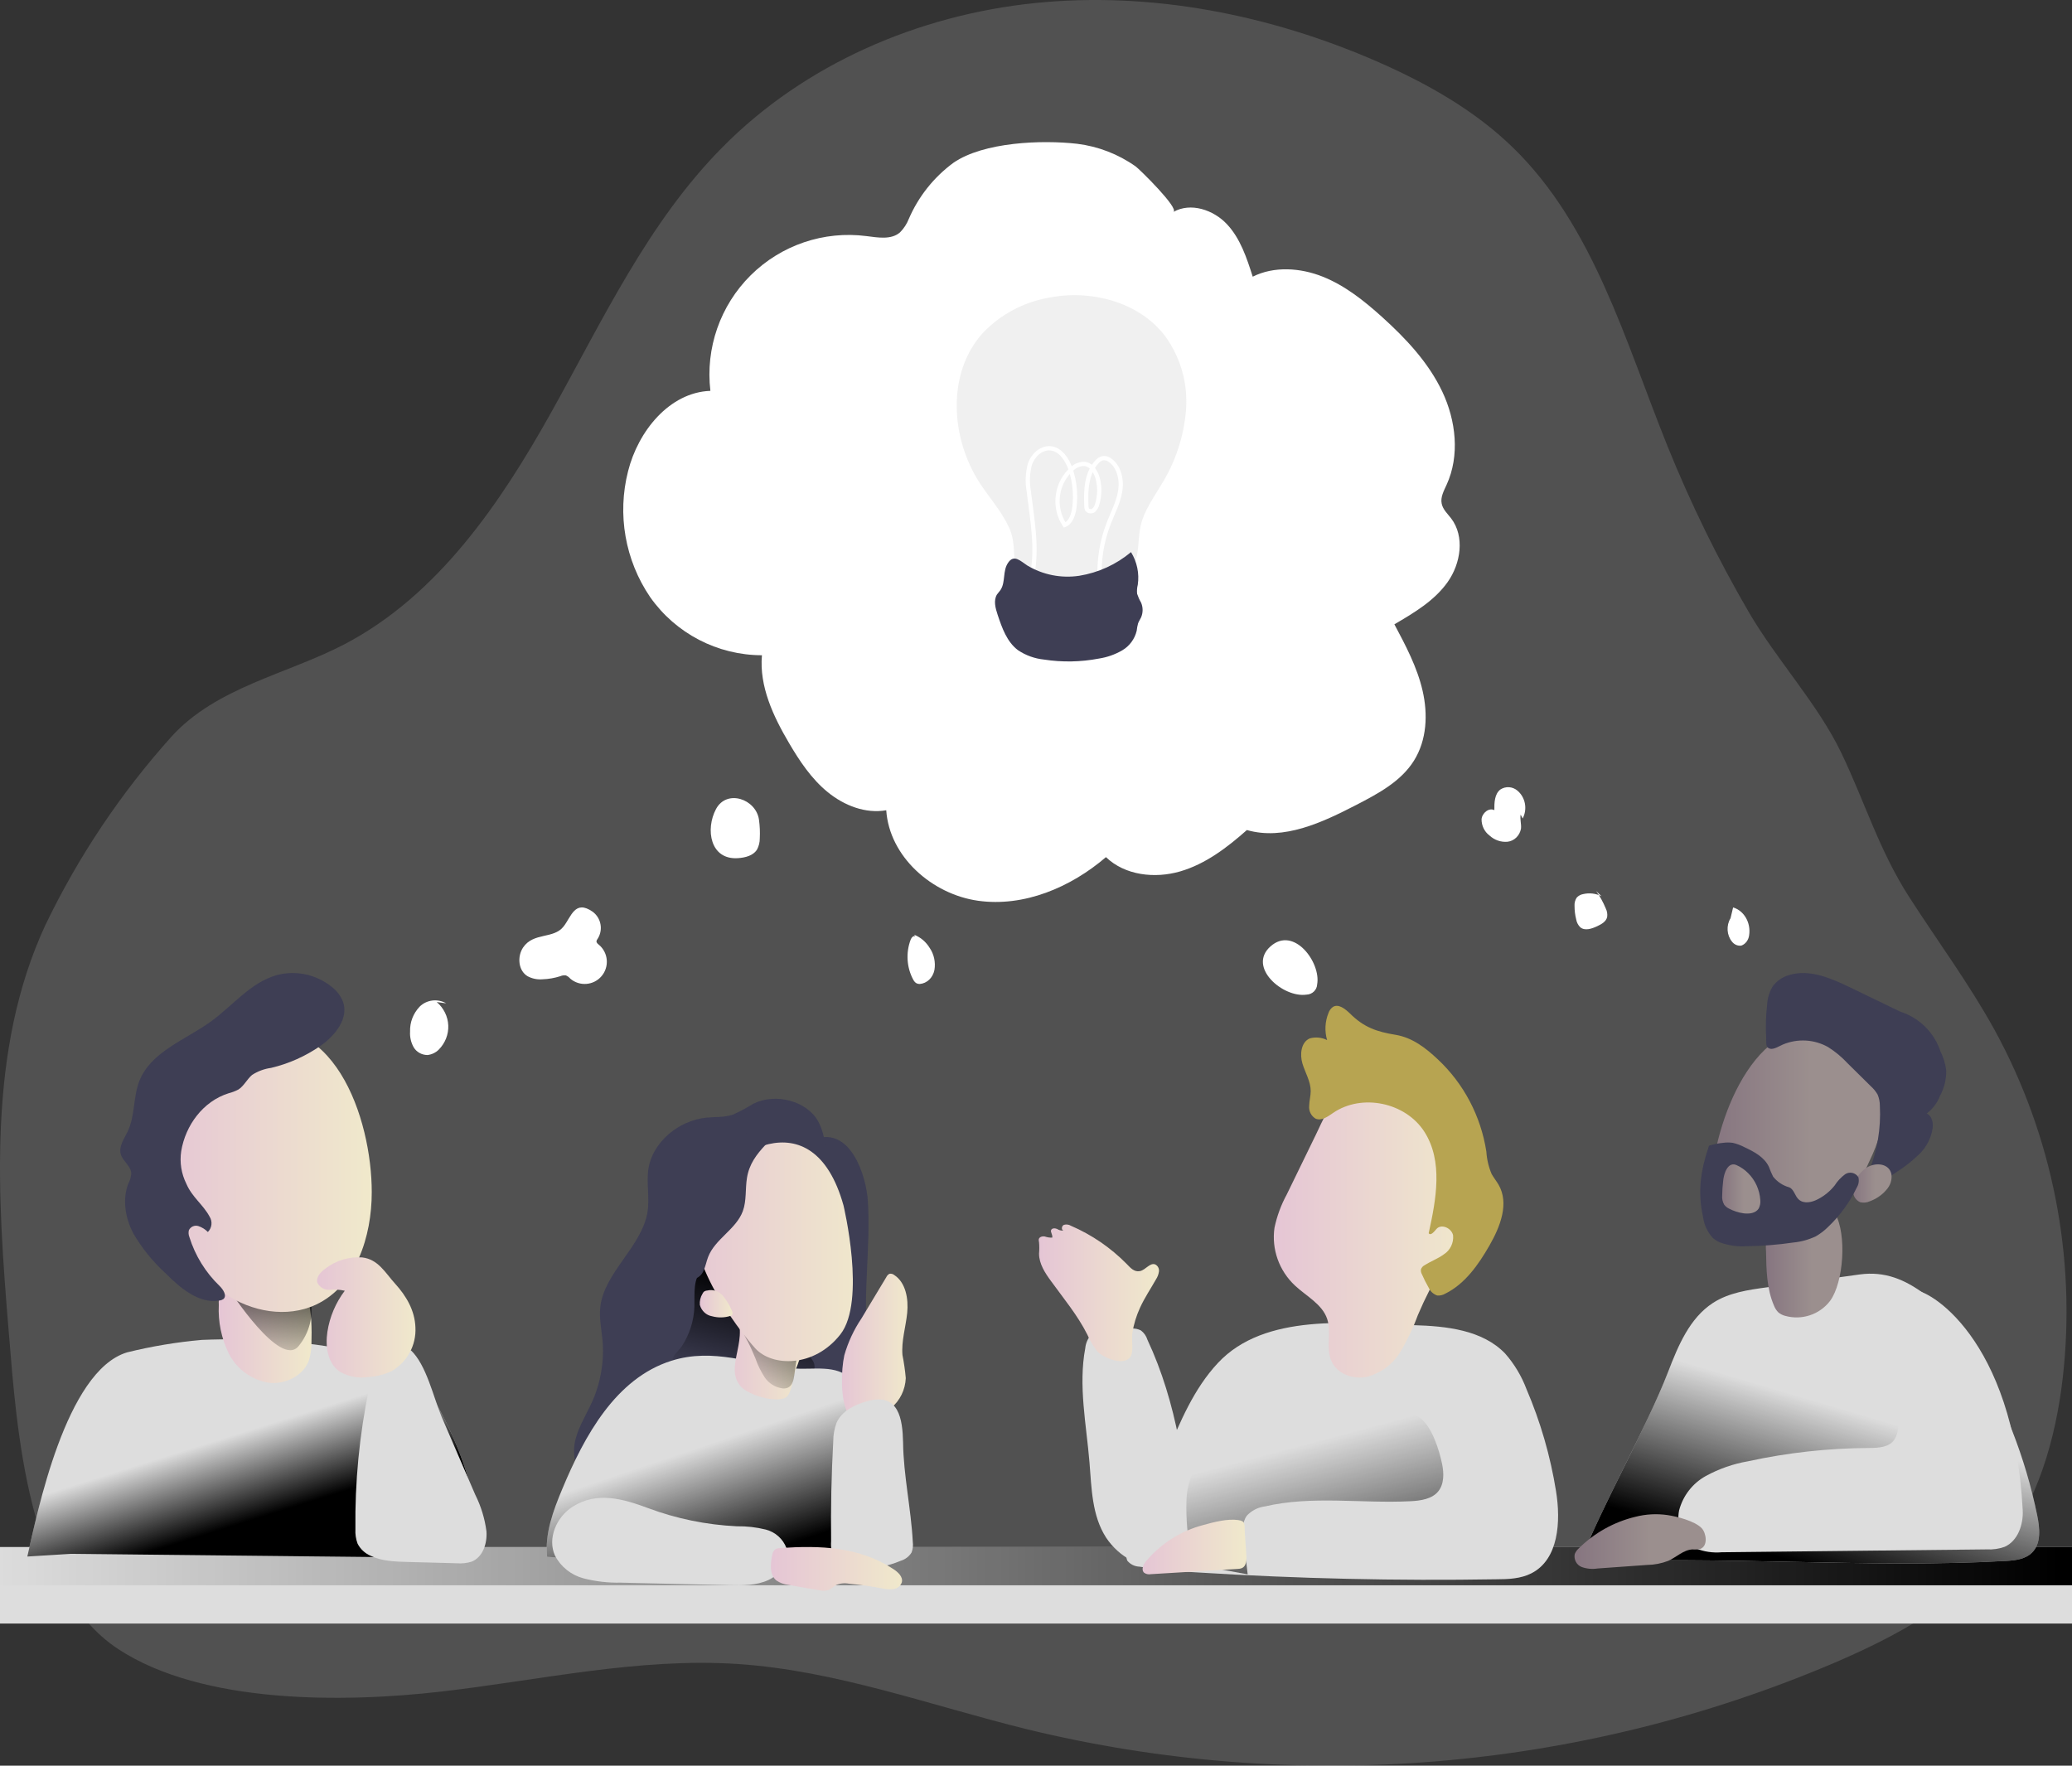 <?xml version="1.0" encoding="UTF-8"?>
<svg width="379px" height="323px" viewBox="0 0 379 323" version="1.1" xmlns="http://www.w3.org/2000/svg" xmlns:xlink="http://www.w3.org/1999/xlink">
    <rect x="0" y="0" width="379" height="323" fill="#333333" stroke="none"/>
    <title>Illustration 14</title>
    <defs>
        <linearGradient x1="38.84%" y1="103.339%" x2="71.806%" y2="12.088%" id="linearGradient-1">
            <stop stop-color="#000000" stop-opacity="0" offset="0%"></stop>
            <stop stop-color="#000000" offset="99%"></stop>
        </linearGradient>
        <linearGradient x1="0%" y1="50%" x2="100%" y2="50%" id="linearGradient-2">
            <stop stop-color="#000000" stop-opacity="0" offset="0%"></stop>
            <stop stop-color="#000000" offset="99%"></stop>
        </linearGradient>
        <linearGradient x1="43.411%" y1="46.892%" x2="73.437%" y2="103.92%" id="linearGradient-3">
            <stop stop-color="#000000" stop-opacity="0" offset="0%"></stop>
            <stop stop-color="#000000" offset="80%"></stop>
        </linearGradient>
        <linearGradient x1="41.548%" y1="46.419%" x2="65.141%" y2="82.839%" id="linearGradient-4">
            <stop stop-color="#000000" stop-opacity="0" offset="0%"></stop>
            <stop stop-color="#000000" offset="80%"></stop>
        </linearGradient>
        <linearGradient x1="0.026%" y1="49.895%" x2="100.017%" y2="49.895%" id="linearGradient-5">
            <stop stop-color="#E5C5D5" offset="0%"></stop>
            <stop stop-color="#EAD4D1" offset="42%"></stop>
            <stop stop-color="#F0E9CB" offset="100%"></stop>
        </linearGradient>
        <linearGradient x1="41.518%" y1="102.519%" x2="61.339%" y2="-60.244%" id="linearGradient-6">
            <stop stop-color="#000000" stop-opacity="0" offset="0%"></stop>
            <stop stop-color="#000000" offset="99%"></stop>
        </linearGradient>
        <linearGradient x1="59.475%" y1="47.492%" x2="37.932%" y2="94.37%" id="linearGradient-7">
            <stop stop-color="#000000" stop-opacity="0" offset="0%"></stop>
            <stop stop-color="#000000" offset="99%"></stop>
        </linearGradient>
        <linearGradient x1="0.249%" y1="50.03%" x2="99.985%" y2="50.03%" id="linearGradient-8">
            <stop stop-color="#867580" offset="0%"></stop>
            <stop stop-color="#9B8F8E" offset="57%"></stop>
        </linearGradient>
        <linearGradient x1="-0.022%" y1="50.038%" x2="99.998%" y2="50.038%" id="linearGradient-9">
            <stop stop-color="#E5C5D5" offset="0%"></stop>
            <stop stop-color="#EAD4D1" offset="42%"></stop>
            <stop stop-color="#F0E9CB" offset="100%"></stop>
        </linearGradient>
        <linearGradient x1="38.697%" y1="25.204%" x2="81.175%" y2="128.359%" id="linearGradient-10">
            <stop stop-color="#000000" stop-opacity="0" offset="0%"></stop>
            <stop stop-color="#000000" offset="99%"></stop>
        </linearGradient>
        <linearGradient x1="-0.114%" y1="49.829%" x2="99.887%" y2="49.829%" id="linearGradient-11">
            <stop stop-color="#867580" offset="0%"></stop>
            <stop stop-color="#9B8F8E" offset="57%"></stop>
        </linearGradient>
        <linearGradient x1="-0.001%" y1="49.989%" x2="100%" y2="49.989%" id="linearGradient-12">
            <stop stop-color="#E5C5D5" offset="0%"></stop>
            <stop stop-color="#EAD4D1" offset="42%"></stop>
            <stop stop-color="#F0E9CB" offset="100%"></stop>
        </linearGradient>
        <linearGradient x1="0.013%" y1="49.891%" x2="99.985%" y2="49.891%" id="linearGradient-13">
            <stop stop-color="#E5C5D5" offset="0%"></stop>
            <stop stop-color="#EAD4D1" offset="42%"></stop>
            <stop stop-color="#F0E9CB" offset="100%"></stop>
        </linearGradient>
        <linearGradient x1="-0.065%" y1="49.932%" x2="100.012%" y2="49.932%" id="linearGradient-14">
            <stop stop-color="#E5C5D5" offset="0%"></stop>
            <stop stop-color="#EAD4D1" offset="42%"></stop>
            <stop stop-color="#F0E9CB" offset="100%"></stop>
        </linearGradient>
        <linearGradient x1="-0.009%" y1="49.996%" x2="100.106%" y2="49.996%" id="linearGradient-15">
            <stop stop-color="#867580" offset="0%"></stop>
            <stop stop-color="#9B8F8E" offset="57%"></stop>
        </linearGradient>
        <linearGradient x1="-0.646%" y1="50.07%" x2="100.194%" y2="50.07%" id="linearGradient-16">
            <stop stop-color="#867580" offset="0%"></stop>
            <stop stop-color="#9B8F8E" offset="57%"></stop>
        </linearGradient>
        <linearGradient x1="-0.14%" y1="49.758%" x2="99.773%" y2="49.758%" id="linearGradient-17">
            <stop stop-color="#867580" offset="0%"></stop>
            <stop stop-color="#9B8F8E" offset="57%"></stop>
        </linearGradient>
        <linearGradient x1="-0.134%" y1="49.978%" x2="100.064%" y2="49.978%" id="linearGradient-18">
            <stop stop-color="#E5C5D5" offset="0%"></stop>
            <stop stop-color="#EAD4D1" offset="42%"></stop>
            <stop stop-color="#F0E9CB" offset="100%"></stop>
        </linearGradient>
        <linearGradient x1="0.011%" y1="49.993%" x2="100.019%" y2="49.993%" id="linearGradient-19">
            <stop stop-color="#E5C5D5" offset="0%"></stop>
            <stop stop-color="#EAD4D1" offset="42%"></stop>
            <stop stop-color="#F0E9CB" offset="100%"></stop>
        </linearGradient>
        <linearGradient x1="0.026%" y1="50.085%" x2="100.178%" y2="50.085%" id="linearGradient-20">
            <stop stop-color="#E5C5D5" offset="0%"></stop>
            <stop stop-color="#EAD4D1" offset="42%"></stop>
            <stop stop-color="#F0E9CB" offset="100%"></stop>
        </linearGradient>
        <linearGradient x1="14.331%" y1="107.782%" x2="118.505%" y2="-77.91%" id="linearGradient-21">
            <stop stop-color="#000000" stop-opacity="0" offset="0%"></stop>
            <stop stop-color="#000000" offset="99%"></stop>
        </linearGradient>
        <linearGradient x1="0.019%" y1="49.971%" x2="100.008%" y2="49.971%" id="linearGradient-22">
            <stop stop-color="#E5C5D5" offset="0%"></stop>
            <stop stop-color="#EAD4D1" offset="42%"></stop>
            <stop stop-color="#F0E9CB" offset="100%"></stop>
        </linearGradient>
        <linearGradient x1="-0.124%" y1="50.488%" x2="100.006%" y2="50.488%" id="linearGradient-23">
            <stop stop-color="#E5C5D5" offset="0%"></stop>
            <stop stop-color="#EAD4D1" offset="42%"></stop>
            <stop stop-color="#F0E9CB" offset="100%"></stop>
        </linearGradient>
        <linearGradient x1="-0.052%" y1="49.904%" x2="99.929%" y2="49.904%" id="linearGradient-24">
            <stop stop-color="#E5C5D5" offset="0%"></stop>
            <stop stop-color="#EAD4D1" offset="42%"></stop>
            <stop stop-color="#F0E9CB" offset="100%"></stop>
        </linearGradient>
    </defs>
    <g id="DESIGN-SYSTEM" stroke="none" stroke-width="1" fill="none" fill-rule="evenodd">
        <g id="Illustrations" transform="translate(-629, -2053)">
            <g id="Illustration-14" transform="translate(629, 2053)">
                <path d="M1.614,243.82 C-0.475,218.614 -2.349,192.076 8.336,169.149 C14.339,156.675 22.074,145.115 31.312,134.811 C39.56,125.679 52.521,123.347 63.046,117.834 C80.095,108.898 91.512,92.127 100.894,75.311 C110.275,58.495 118.568,40.634 132.136,26.945 C147.186,11.701 168.02,2.739 189.31,0.559 C210.599,-1.621 232.326,2.704 251.956,11.281 C260.953,15.222 269.675,20.127 276.726,26.981 C291.526,41.375 297.257,62.373 304.979,81.53 C309.214,92.039 314.202,102.227 319.903,112.017 C324.965,120.702 332.49,128.752 336.792,137.706 C341.095,146.659 343.71,155.531 349.218,164.091 C354.413,172.178 360.162,179.924 364.812,188.359 C375.453,207.796 379.819,230.055 377.309,252.076 C375.997,263.308 372.73,274.62 365.776,283.528 C358.18,293.259 346.888,299.308 335.552,304.177 C288.889,324.068 237.053,328.328 187.775,316.32 C170.216,311.987 152.962,305.598 134.948,304.401 C116.756,303.203 98.698,307.385 80.586,309.458 C63.037,311.468 37.079,311.817 21.618,301.667 C4.988,290.739 3.069,261.422 1.614,243.82 Z" id="Path" fill="#DDDDDD" fill-rule="nonzero" opacity="0.18"></path>
                <path d="M158.749,219.742 C159.263,228.042 157.863,236.397 158.625,244.679 C158.891,247.371 159.378,250.189 158.492,252.755 C157.673,254.956 156.057,256.759 153.974,257.798 C149.127,260.311 142.828,258.695 139.045,254.702 C135.262,250.709 133.729,244.957 134.039,239.447 C134.349,233.938 136.245,228.679 138.513,223.654 C140.551,219.168 143.988,210.311 149.03,208.399 C155.542,205.995 158.465,215.04 158.749,219.742 Z" id="Path" fill="#3E3E54" fill-rule="nonzero"></path>
                <path d="M149.642,205.107 C147.589,201.415 141.915,199.873 137.818,201.897 C136.603,202.656 135.336,203.329 134.027,203.912 C132.485,204.429 130.809,204.295 129.195,204.456 C124.005,204.991 119.406,209.012 118.626,213.685 C118.187,216.359 118.868,219.034 118.438,221.709 C117.425,228.022 110.496,232.784 109.797,239.123 C109.573,241.183 110.039,243.234 110.218,245.284 C110.533,249.136 109.86,253.005 108.264,256.528 C107.126,259.051 105.521,261.459 105.1,264.143 C104.266,269.493 108.775,274.629 114.422,276.269 C120.07,277.91 126.416,276.617 131.768,274.094 C137.666,271.312 142.919,266.755 144.694,260.986 C147.473,251.99 141.368,242.422 144.111,233.417 C144.871,231.324 145.77,229.284 146.8,227.309 C149.49,221.46 152.959,211.09 149.642,205.107 Z" id="Path" fill="#3E3E54" fill-rule="nonzero"></path>
                <path d="M127.02,239.027 C127.082,236.641 126.703,233.783 128.535,232.271 C128.69,232.125 128.887,232.03 129.099,232 C129.306,232.01 129.506,232.073 129.68,232.184 C131.683,233.272 133.473,234.708 134.966,236.422 C136.798,238.529 138.225,241.081 140.586,242.54 C141.537,243.143 142.603,243.545 143.59,244.07 C145.629,245.163 147.343,246.77 148.558,248.728 C148.917,249.199 149.067,249.796 148.972,250.38 C148.752,251.123 147.889,251.446 147.122,251.595 C144.917,251.965 142.677,252.082 140.445,251.944 C137.403,251.863 134.364,251.74 131.328,251.577 C129.37,251.539 127.423,251.284 125.523,250.817 C124.712,250.589 123.223,250.03 123.021,249.069 C122.818,248.107 124.148,247.129 124.686,246.316 C126.12,244.143 126.928,241.622 127.02,239.027 Z" id="Path" fill="url(#linearGradient-1)" fill-rule="nonzero"></path>
                <rect id="Rectangle" fill="#DDDDDD" fill-rule="nonzero" x="0" y="283" width="379" height="14"></rect>
                <rect id="Rectangle" fill="url(#linearGradient-2)" fill-rule="nonzero" x="0" y="283" width="379" height="7"></rect>
                <path d="M159.134,261.664 L162,285.325 C141.368,286.377 120.692,286.199 100.082,284.794 C99.62,280.543 101.191,276.354 102.832,272.421 C106.914,262.627 112.646,252.145 122.789,248.937 C130.544,246.48 137.35,249.547 144.972,250.307 C148.752,250.687 152.896,249.423 155.886,252.419 C158.176,254.717 158.752,258.553 159.134,261.664 Z" id="Path" fill="#DDDDDD" fill-rule="nonzero"></path>
                <path d="M159.134,261.664 L162,285.325 C141.368,286.377 120.692,286.199 100.082,284.794 C99.62,280.543 101.191,276.354 102.832,272.421 C106.914,262.627 112.646,252.145 122.789,248.937 C130.544,246.48 137.35,249.547 144.972,250.307 C148.752,250.687 152.896,249.423 155.886,252.419 C158.176,254.717 158.752,258.553 159.134,261.664 Z" id="Path" fill="url(#linearGradient-3)" fill-rule="nonzero"></path>
                <path d="M68.324,247.945 C70.762,248.521 73.262,249.221 75.225,250.762 C76.737,252.057 78,253.612 78.953,255.351 C83.745,263.277 86.798,272.111 87.915,281.278 C88.072,282.021 88.01,282.793 87.736,283.502 C87.064,284.848 85.217,285.017 83.694,284.999 L12.985,284.246 L5,284.742 C6.792,276.876 12.008,250.78 23.237,247.396 C27.737,246.281 32.319,245.517 36.94,245.111 C41.75,244.914 46.566,244.979 51.369,245.306 C57.082,245.741 62.752,246.623 68.324,247.945 L68.324,247.945 Z" id="Path" fill="#DDDDDD" fill-rule="nonzero"></path>
                <path d="M68.324,247.945 C70.762,248.521 73.262,249.221 75.225,250.762 C76.737,252.057 78,253.612 78.953,255.351 C83.745,263.277 86.798,272.111 87.915,281.278 C88.072,282.021 88.01,282.793 87.736,283.502 C87.064,284.848 85.217,285.017 83.694,284.999 L12.985,284.246 L5,284.742 C6.792,276.876 12.008,250.78 23.237,247.396 C27.737,246.281 32.319,245.517 36.94,245.111 C41.75,244.914 46.566,244.979 51.369,245.306 C57.082,245.741 62.752,246.623 68.324,247.945 L68.324,247.945 Z" id="Path" fill="url(#linearGradient-4)" fill-rule="nonzero"></path>
                <path d="M56.976,245.376 C56.998,246.533 56.846,247.686 56.523,248.799 C55.528,251.692 52.088,253.372 49.001,252.93 C45.88,252.349 43.223,250.362 41.833,247.57 C40.492,244.812 39.87,241.774 40.022,238.724 C39.929,237.34 40.287,235.962 41.045,234.788 C42.083,233.663 43.56,233.02 45.109,233.019 C47.862,232.855 50.572,233.743 52.667,235.496 C53.69,236.38 55.681,237.106 56.288,238.061 C57.03,239.379 57.039,243.766 56.976,245.376 Z" id="Path" fill="url(#linearGradient-5)" fill-rule="nonzero"></path>
                <path d="M42,236 C42,236 51.236,250.35 54.596,246.27 C56.589,243.857 57.4,240.699 56.813,237.641 L42,236 Z" id="Path" fill="url(#linearGradient-6)" fill-rule="nonzero"></path>
                <path d="M75.147,247 L69.559,250.776 C69.126,251.035 68.733,251.354 68.393,251.724 C67.911,252.414 67.604,253.207 67.496,254.038 C65.738,262.493 64.904,271.11 65.011,279.742 C64.959,280.646 65.096,281.551 65.414,282.401 C65.926,283.388 66.77,284.169 67.801,284.608 C69.855,285.592 72.214,285.671 74.493,285.733 L83.544,285.973 C84.451,286.053 85.365,285.956 86.235,285.689 C88.325,284.891 89.142,282.33 88.98,280.123 C88.677,277.799 87.986,275.54 86.935,273.44 L80.781,259.187 C79.292,255.651 78,249.668 75.147,247 Z" id="Path" fill="#DDDDDD" fill-rule="nonzero"></path>
                <path d="M134.771,279.206 C136.558,279.176 138.341,279.378 140.074,279.807 C141.824,280.259 143.238,281.527 143.857,283.2 C144.52,285.533 142.787,287.995 140.569,289.031 C138.351,290.066 135.796,290.031 133.339,289.979 L113.541,289.518 C111.238,289.57 108.938,289.304 106.709,288.726 C104.459,288.123 102.572,286.612 101.513,284.567 C100.081,281.417 101.804,277.483 104.756,275.612 C109.237,272.784 114.01,274.203 118.517,275.873 C123.723,277.819 129.209,278.944 134.771,279.206 Z" id="Path" fill="#DDDDDD" fill-rule="nonzero"></path>
                <path d="M289,285.815 C292.947,275.563 301.17,261.215 305.118,250.963 C306.963,246.177 309.056,241.104 313.359,238.326 C316.259,236.462 319.781,235.96 323.196,235.494 L340.183,233.137 C344.743,232.519 348.406,234.034 352.114,236.785 C355.822,239.536 358.59,243.399 360.985,247.378 C366.541,256.577 370.485,266.676 372.641,277.23 C373.111,279.56 373.386,282.329 371.71,284.005 C370.494,285.233 368.614,285.457 366.893,285.546 C342.312,286.954 313.66,284.516 289,285.815 Z" id="Path" fill="#DDDDDD" fill-rule="nonzero"></path>
                <path d="M289,285.815 C292.947,275.563 301.17,261.215 305.118,250.963 C306.963,246.177 309.056,241.104 313.359,238.326 C316.259,236.462 319.781,235.96 323.196,235.494 L340.183,233.137 C344.743,232.519 348.406,234.034 352.114,236.785 C355.822,239.536 358.59,243.399 360.985,247.378 C366.541,256.577 370.485,266.676 372.641,277.23 C373.111,279.56 373.386,282.329 371.71,284.005 C370.494,285.233 368.614,285.457 366.893,285.546 C342.312,286.954 313.66,284.516 289,285.815 Z" id="Path" fill="url(#linearGradient-7)" fill-rule="nonzero"></path>
                <path d="M334.747,237.98 C332.835,240.483 329.573,241.567 326.528,240.711 C326.069,240.592 325.641,240.374 325.277,240.072 C324.939,239.726 324.675,239.316 324.5,238.867 C323.151,235.764 323.089,232.288 323.035,228.911 C322.915,227.539 323.104,226.158 323.589,224.868 C325.259,221.251 333.148,217.616 335.685,222.031 C337.82,225.754 337.248,234.584 334.747,237.98 Z" id="Path" fill="url(#linearGradient-8)" fill-rule="nonzero"></path>
                <path d="M81.613,183.54 C80.057,182.641 78.055,182.883 76.783,184.124 C75.583,185.377 74.946,187.028 75.01,188.724 C74.948,189.712 75.173,190.697 75.661,191.572 C76.173,192.45 77.143,192.996 78.198,193 C78.984,192.908 79.711,192.559 80.255,192.012 C81.437,190.819 82.064,189.224 81.995,187.585 C81.926,185.947 81.166,184.404 79.887,183.306" id="Path" fill="#FFFFFF" fill-rule="nonzero"></path>
                <path d="M95.683,173.326 C94.586,174.969 94.777,177.547 96.499,178.582 C97.332,179.028 98.277,179.223 99.218,179.145 C100.327,179.107 101.425,178.918 102.482,178.582 C102.805,178.436 103.164,178.386 103.515,178.437 C103.823,178.569 104.096,178.771 104.313,179.027 C106.015,180.483 108.574,180.282 110.028,178.577 C111.482,176.873 111.282,174.31 109.579,172.854 C109.353,172.673 109.072,172.455 109.108,172.164 C109.135,172.012 109.204,171.87 109.308,171.756 C110.368,170.119 109.971,167.938 108.401,166.781 C105.138,164.512 104.485,167.734 103.071,169.504 C101.24,171.819 97.587,170.512 95.683,173.326 Z" id="Path" fill="#FFFFFF" fill-rule="nonzero"></path>
                <path d="M134.993,156.983 C136.32,156.893 137.783,156.531 138.478,155.4 C138.81,154.773 138.981,154.073 138.975,153.364 C139.035,152.227 138.987,151.088 138.83,149.961 C138.298,146.16 132.934,144.314 130.966,148.007 C128.998,151.699 129.892,157.345 134.993,156.983 Z" id="Path" fill="#FFFFFF" fill-rule="nonzero"></path>
                <path d="M167.426,171.329 C167.119,171.066 166.719,171.508 166.574,171.894 C165.675,174.258 165.839,176.952 167.017,179.161 C167.142,179.42 167.32,179.642 167.536,179.811 C167.755,179.944 168.002,180.009 168.251,179.999 C169.56,179.894 170.649,178.847 170.925,177.429 C171.156,176.026 170.848,174.579 170.073,173.438 C169.387,172.301 168.382,171.444 167.213,171" id="Path" fill="#FFFFFF" fill-rule="nonzero"></path>
                <path d="M238.964,181.952 C240.031,181.924 240.891,181.096 240.93,180.061 C241.65,176.101 236.684,169.309 232.392,173.126 C228.1,176.943 234.718,182.579 238.964,181.952 Z" id="Path" fill="#FFFFFF" fill-rule="nonzero"></path>
                <path d="M278.516,149.731 C279.428,148.012 279.02,145.847 277.554,144.627 C276.655,143.867 275.398,143.791 274.422,144.438 C273.384,145.256 273.315,146.838 273.341,148.204 C272.354,147.7 271.111,148.707 271,149.857 C270.988,151.038 271.526,152.15 272.439,152.832 C273.35,153.679 274.549,154.094 275.758,153.982 C276.98,153.838 277.972,152.874 278.21,151.601 C278.312,150.747 277.989,149.866 278.15,149.021" id="Path" fill="#FFFFFF" fill-rule="nonzero"></path>
                <path d="M292.948,163.955 C291.9,163.43 290.709,163.292 289.573,163.562 C289.128,163.639 288.719,163.862 288.408,164.198 C288.105,164.654 287.964,165.202 288.008,165.752 C288.007,166.574 288.108,167.392 288.308,168.187 C288.4,168.732 288.658,169.234 289.045,169.619 C289.891,170.34 291.156,169.9 292.157,169.432 C292.93,169.067 293.804,168.589 293.977,167.728 C294.049,167.187 293.953,166.637 293.704,166.155 C293.245,165.035 292.659,163.976 291.957,163" id="Path" fill="#FFFFFF" fill-rule="nonzero"></path>
                <path d="M316.542,167.975 C315.73,169.297 315.84,171.072 316.807,172.257 C317.231,172.802 317.871,173.074 318.512,172.982 C319.279,172.71 319.837,171.967 319.945,171.075 C320.286,168.789 319.015,166.589 317.011,166" id="Path" fill="#FFFFFF" fill-rule="nonzero"></path>
                <path d="M174.418,29.763 C170.832,32.395 168.01,35.937 166.243,40.023 C165.881,40.951 165.333,41.795 164.633,42.502 C163.023,43.91 160.595,43.455 158.478,43.188 C150.696,42.183 142.887,44.829 137.311,50.361 C131.735,55.892 129.016,63.691 129.941,71.499 C122.425,71.775 116.714,78.898 114.882,86.207 C112.87,94.1 114.337,102.479 118.911,109.214 C123.599,115.885 131.229,119.857 139.37,119.866 C138.863,125.545 141.434,131.018 144.316,135.912 C146.264,139.228 148.435,142.499 151.433,144.933 C154.43,147.366 158.326,148.89 162.107,148.222 C162.676,156.717 170.486,163.59 178.892,164.775 C187.298,165.961 195.847,162.333 202.296,156.797 C205.774,160.149 211.236,160.755 215.87,159.409 C220.505,158.063 224.463,155.041 228.074,151.841 C234.835,153.784 241.862,150.459 248.116,147.232 C252.092,145.173 256.255,142.954 258.63,139.156 C261.005,135.359 261.201,130.652 260.213,126.356 C259.226,122.059 257.127,118.101 255.054,114.206 C258.657,112.102 262.366,109.9 264.785,106.495 C267.205,103.09 267.961,98.125 265.426,94.818 C264.777,93.971 263.931,93.213 263.709,92.144 C263.451,90.958 264.1,89.79 264.599,88.694 C267.054,83.346 266.324,76.936 263.807,71.624 C261.29,66.311 257.171,61.934 252.812,57.994 C249.539,55.044 246.034,52.245 241.951,50.613 C237.868,48.982 233.056,48.652 229.142,50.613 C228.048,47.181 226.883,43.625 224.419,41.004 C221.955,38.383 217.792,36.975 214.634,38.767 C215.737,38.134 208.451,30.958 207.713,30.432 C204.548,28.198 200.881,26.78 197.039,26.305 C190.572,25.565 179.933,25.975 174.418,29.763 Z" id="Path" fill="#FFFFFF" fill-rule="nonzero"></path>
                <path d="M222.762,249.347 C218.39,254.027 215.856,260.086 213.402,265.994 L206.425,282.899 C205.96,283.679 205.872,284.626 206.184,285.479 C206.724,286.152 207.532,286.558 208.397,286.591 C211.969,287.129 215.567,287.485 219.175,287.659 C237.336,288.792 255.515,289.207 273.712,288.904 C275.889,288.904 278.173,288.798 280.101,287.819 C285.115,285.283 285.517,278.334 284.625,272.8 C283.597,266.374 281.781,260.099 279.217,254.116 C278.321,251.736 277.003,249.536 275.327,247.621 C271.169,243.279 264.557,242.585 258.543,242.416 C247.024,242.06 231.382,240.102 222.762,249.347 Z" id="Path" fill="#DDDDDD" fill-rule="nonzero"></path>
                <path d="M209.878,245.077 C209.675,244.404 209.261,243.811 208.696,243.383 C208.206,243.135 207.66,243.013 207.109,243.028 C205.507,242.96 203.903,243.016 202.31,243.196 C201.29,243.228 200.309,243.593 199.523,244.234 C198.951,244.909 198.599,245.737 198.513,246.611 C197.223,253.484 198.702,260.517 199.28,267.479 C199.668,272.224 199.713,277.235 202.319,281.279 C204.704,284.871 208.781,287.025 213.143,287 C214.947,287 217.022,286.343 217.716,284.703 C217.99,283.874 218.067,282.994 217.942,282.131 C217.103,269.635 215.272,256.571 209.878,245.077 Z" id="Path" fill="#DDDDDD" fill-rule="nonzero"></path>
                <path d="M208.52,239.248 C209.351,237.425 210.47,235.763 211.458,234.02 C211.74,233.591 211.922,233.101 211.991,232.589 C212.054,232.061 211.785,231.549 211.318,231.309 C210.33,230.927 209.569,232.314 208.511,232.527 C207.454,232.74 206.763,231.914 206.081,231.211 C203.16,228.246 199.705,225.88 195.905,224.242 C195.517,224.001 195.048,223.937 194.611,224.064 C194.191,224.242 194.078,224.953 194.506,225.113 C194.099,225.142 193.694,225.036 193.352,224.811 C192.976,224.651 192.434,224.642 192.268,225.015 C192.102,225.388 192.592,225.904 192.469,226.402 C192.012,226.421 191.555,226.351 191.123,226.197 C190.677,226.108 190.091,226.26 190.004,226.722 C189.991,226.896 190.009,227.07 190.056,227.237 C190.118,227.935 190.118,228.638 190.056,229.335 C190.056,231.193 191.167,232.891 192.251,234.358 C194.559,237.55 197.094,240.581 198.886,244.137 C199.365,245.251 199.988,246.294 200.739,247.239 C201.824,248.404 205.827,250.084 206.859,248.04 C207.357,247.079 206.946,244.973 207.121,243.844 C207.38,242.254 207.85,240.708 208.52,239.248 Z" id="Path" fill="url(#linearGradient-9)" fill-rule="nonzero"></path>
                <path d="M263.773,267.767 C264.129,269.494 264.182,271.469 263.061,272.839 C261.94,274.209 259.859,274.538 258.026,274.618 C249.129,275.081 240.001,273.551 231.335,275.579 C230.084,275.744 228.93,276.339 228.07,277.261 C227.18,278.462 227.296,280.117 227.474,281.612 L228.221,288 L219.529,286.416 C219.067,286.398 218.633,286.193 218.327,285.846 C218.021,285.5 217.87,285.044 217.91,284.583 C217.215,281.255 216.917,277.857 217.02,274.458 C217.134,271.057 218.463,267.809 220.765,265.303 C222.856,263.239 225.694,262.144 228.515,261.335 C235.232,259.422 242.252,258.852 249.209,258.292 C252.225,258.052 257.216,257.402 259.823,259.431 C261.94,261.068 263.239,265.205 263.773,267.767 Z" id="Path" fill="url(#linearGradient-10)" fill-rule="nonzero"></path>
                <path d="M346.512,263.333 C345.621,264.756 343.582,264.882 341.881,264.882 C334.422,264.915 326.986,265.734 319.697,267.325 C317.009,267.792 314.416,268.699 312.02,270.009 C309.61,271.34 307.847,273.603 307.14,276.273 C306.579,278.958 307.728,282.054 310.168,283.262 C311.681,283.863 313.312,284.102 314.932,283.96 L363.424,283.433 C364.534,283.497 365.645,283.336 366.692,282.958 C369.097,281.893 370.13,278.869 369.987,276.229 C368.331,244.613 352.532,235.61 349.905,236.013 C347.803,236.326 347.456,252.64 346.868,254.975 C346.2,257.624 348.186,260.747 346.512,263.333 Z" id="Path" fill="#DDDDDD" fill-rule="nonzero"></path>
                <path d="M304.997,277.154 C303.035,276.87 301.038,276.98 299.118,277.477 C295.237,278.412 291.677,280.394 288.814,283.215 C288.478,283.506 288.215,283.872 288.044,284.285 C287.838,285.287 288.378,286.293 289.318,286.659 C290.241,286.988 291.229,287.081 292.196,286.929 L301.252,286.281 C302.59,286.264 303.914,286.009 305.165,285.526 C306.661,284.852 307.936,283.512 309.591,283.44 C310.072,283.484 310.556,283.451 311.026,283.341 C312.469,282.792 312.097,280.436 311.273,279.564 C310.016,278.233 306.705,277.406 304.997,277.154 Z" id="Path" fill="url(#linearGradient-11)" fill-rule="nonzero"></path>
                <path d="M68,218.109 C68,226.185 65.123,235.241 57.766,238.679 C52.479,241.145 45.964,239.979 41.178,236.666 C36.393,233.354 33.176,228.171 31.204,222.712 C28.937,216.425 28.175,209.453 30.084,203.05 C31.993,196.648 36.832,190.949 43.23,188.918 C61.055,183.299 68.018,204.76 68,218.109 Z" id="Path" fill="url(#linearGradient-12)" fill-rule="nonzero"></path>
                <path d="M41.809,199.996 C42.428,199.84 43.026,199.612 43.593,199.318 C44.628,198.666 45.163,197.443 46.109,196.64 C47.157,195.961 48.341,195.522 49.578,195.354 C52.823,194.587 55.895,193.215 58.632,191.31 C61.309,189.445 63.806,186.311 62.754,183.276 C62.328,182.195 61.616,181.25 60.693,180.545 C57.87,178.249 54.119,177.446 50.604,178.384 C45.859,179.723 42.576,183.955 38.607,186.847 C33.915,190.248 27.599,192.364 25.485,197.764 C24.343,200.692 24.718,204.085 23.38,206.932 C22.738,208.298 21.676,209.699 22.095,211.155 C22.479,212.449 23.96,213.306 24.013,214.654 C23.969,215.297 23.79,215.924 23.487,216.493 C22.318,219.421 22.934,222.831 24.379,225.625 C25.976,228.353 27.976,230.824 30.311,232.954 C32.987,235.632 36.43,238.586 40.203,237.899 C40.426,237.869 40.64,237.79 40.828,237.667 C41.595,237.087 40.828,235.882 40.159,235.239 C37.601,232.774 35.705,229.704 34.646,226.312 C34.481,225.91 34.447,225.467 34.548,225.045 C34.86,224.4 35.594,224.078 36.278,224.286 C36.937,224.504 37.534,224.877 38.018,225.375 C38.768,224.636 38.905,223.475 38.348,222.581 C37.162,220.358 35.137,219.01 34.093,216.564 C33.167,214.716 32.837,212.627 33.147,210.583 C33.924,205.861 37.135,201.469 41.809,199.996 Z" id="Path" fill="#3E3E54" fill-rule="nonzero"></path>
                <path d="M66.249,230.024 C63.822,229.855 61.418,230.589 59.503,232.083 C58.643,232.694 57.746,233.659 58.066,234.671 C58.484,235.515 59.376,236.021 60.318,235.946 C61.237,235.857 62.164,235.915 63.064,236.12 C61.4,238.32 60.309,240.896 59.888,243.618 C59.485,246.27 59.888,249.368 62.13,250.908 C63.718,251.84 65.583,252.191 67.403,251.901 C68.859,251.82 70.286,251.458 71.604,250.835 C74.465,249.201 76.16,246.105 75.988,242.826 C75.878,239.719 74.313,237.076 72.272,234.826 C70.469,232.848 69.206,230.37 66.249,230.024 Z" id="Path" fill="url(#linearGradient-13)" fill-rule="nonzero"></path>
                <path d="M235.379,218.486 C234.329,220.409 233.569,222.472 233.121,224.609 C232.563,228.521 233.961,232.456 236.873,235.175 C238.969,237.131 241.848,238.573 242.757,241.272 C243.585,243.741 242.469,246.582 243.54,248.988 C244.611,251.395 247.535,252.386 250.055,251.864 C252.561,251.202 254.712,249.618 256.065,247.44 C257.376,245.257 258.475,242.958 259.349,240.573 C260.672,237.457 262.215,234.435 263.965,231.529 C265.271,229.55 266.429,227.48 267.43,225.335 C268.448,222.783 268.979,220.068 268.995,217.327 C269.121,210.991 266.773,204.31 261.581,200.558 C256.689,197.096 250.079,197.153 245.25,200.7 C242.847,202.469 242.028,204.832 240.751,207.451 C238.957,211.109 237.167,214.787 235.379,218.486 Z" id="Path" fill="url(#linearGradient-14)" fill-rule="nonzero"></path>
                <path d="M246.883,185.355 C246.001,184.524 244.801,183.568 243.796,184.211 C243.427,184.483 243.149,184.864 243.002,185.302 C242.36,186.877 242.269,188.629 242.746,190.263 C241.76,189.772 240.631,189.664 239.571,189.959 C237.975,190.648 237.728,192.892 238.24,194.572 C238.751,196.253 239.739,197.826 239.748,199.579 C239.748,200.473 239.483,201.367 239.466,202.314 C239.378,203.249 239.832,204.152 240.63,204.63 C241.714,205.121 242.879,204.254 243.866,203.575 C249.105,199.999 257.095,201.653 260.544,207.043 C263.992,212.434 262.696,219.38 261.329,225.593 C261.673,226.13 262.325,225.316 262.74,224.833 C263.622,223.805 265.527,224.646 265.791,225.987 C265.921,227.377 265.266,228.723 264.098,229.464 C263.004,230.269 261.699,230.725 260.57,231.458 C260.257,231.613 260.018,231.89 259.909,232.226 C259.877,232.52 259.935,232.817 260.076,233.076 C260.44,233.919 260.852,234.74 261.311,235.534 C261.612,236.223 262.185,236.752 262.89,236.991 C263.403,237.034 263.918,236.916 264.363,236.652 C267.97,234.864 270.421,231.368 272.441,227.846 C274.461,224.324 276.075,220.113 274.108,216.716 C273.72,216.046 273.226,215.456 272.847,214.776 C272.292,213.472 271.964,212.081 271.877,210.664 C270.876,204.18 267.743,198.229 262.987,193.777 C260.738,191.667 258.348,189.825 255.305,189.307 C251.857,188.744 249.484,187.966 246.883,185.355 Z" id="Path" fill="#B7A451" fill-rule="nonzero"></path>
                <path d="M313.059,215.67 C312.794,219.018 313.36,222.889 316.074,224.747 C318.029,226.101 320.575,226.056 322.945,225.956 C326.27,225.821 329.71,225.65 332.672,224.152 C337.208,221.896 339.914,217.069 341.974,212.358 C343.54,209.146 344.549,205.681 344.954,202.117 C345.22,198.508 344.344,194.754 341.939,192.137 C340.402,190.559 338.502,189.398 336.412,188.763 C321.707,183.827 313.952,204.021 313.059,215.67 Z" id="Path" fill="url(#linearGradient-15)" fill-rule="nonzero"></path>
                <path d="M323.225,183.887 C323.28,182.699 323.617,181.541 324.21,180.506 C324.943,179.477 326.011,178.726 327.237,178.379 C330.98,177.214 334.947,178.953 338.466,180.656 L347.599,185.069 C351.078,186.191 353.804,188.884 354.933,192.316 C355.479,193.416 355.839,194.597 355.999,195.811 C356.025,197.442 355.628,199.053 354.844,200.489 C354.354,201.759 353.517,202.871 352.426,203.702 C353.366,204.126 353.635,205.335 353.518,206.35 C353.255,208.137 352.413,209.793 351.119,211.072 C349.826,212.339 348.4,213.466 346.865,214.435 L343.91,216.447 C343.391,216.8 342.737,217.171 342.119,216.915 C341.682,216.675 341.427,216.206 341.466,215.715 C341.511,215.234 341.641,214.765 341.851,214.329 C343.385,210.509 344.069,206.41 343.856,202.307 C343.86,201.596 343.72,200.891 343.445,200.233 C343.124,199.676 342.716,199.172 342.236,198.741 L337.973,194.531 C336.916,193.387 335.712,192.385 334.392,191.548 C331.852,190.116 328.777,189.946 326.091,191.089 C325.5,191.345 324.443,192.025 323.772,191.848 C322.876,191.61 323.118,190.771 323.064,189.906 C322.941,187.899 322.995,185.885 323.225,183.887 L323.225,183.887 Z" id="Path" fill="#3E3E54" fill-rule="nonzero"></path>
                <path d="M345.966,214.792 C346.115,215.835 345.771,216.885 345.013,217.7 C344.24,218.607 343.204,219.317 342.013,219.755 C341.477,220.002 340.855,220.065 340.269,219.931 C339.461,219.565 338.968,218.823 339.002,218.026 C338.946,216.243 339.907,214.554 341.565,213.522 C343.184,212.594 345.566,212.836 345.966,214.792 Z" id="Path" fill="url(#linearGradient-16)" fill-rule="nonzero"></path>
                <path d="M312.599,209.591 C313.441,209.32 314.309,209.142 315.188,209.06 C315.771,208.98 316.361,208.98 316.944,209.06 C317.671,209.229 318.376,209.489 319.041,209.835 C320.797,210.664 322.702,211.637 323.553,213.439 C323.777,214.054 324.035,214.656 324.325,215.241 C325.08,216.191 326.105,216.874 327.257,217.196 C328.196,217.566 328.302,218.863 329.092,219.494 C330.04,220.251 331.418,219.945 332.48,219.395 C333.675,218.789 334.732,217.929 335.578,216.872 C336.09,216.069 336.742,215.37 337.5,214.808 C338.313,214.271 339.396,214.508 339.923,215.34 C340.09,215.992 339.982,216.685 339.625,217.25 C338.341,219.921 336.595,222.33 334.472,224.36 C333.779,225.065 332.997,225.671 332.146,226.162 C330.849,226.776 329.46,227.159 328.038,227.297 C325.206,227.712 322.35,227.937 319.489,227.973 C317.833,228.085 316.173,227.848 314.609,227.279 C314.13,227.077 313.685,226.797 313.292,226.45 C312.348,225.428 311.735,224.132 311.537,222.738 C310.475,217.998 311.072,214.106 312.599,209.591 Z" id="Path" fill="#3E3E54" fill-rule="nonzero"></path>
                <path d="M321.984,219.512 C322.043,220.055 321.939,220.603 321.687,221.084 C321.134,221.957 319.936,222.088 318.925,221.957 C317.988,221.825 317.08,221.529 316.239,221.084 C315.909,220.922 315.619,220.686 315.39,220.394 C315.083,219.869 314.952,219.256 315.016,218.648 C315.025,217.793 315.082,216.939 315.186,216.09 C315.239,215.456 315.388,214.835 315.628,214.248 C316.018,213.375 316.664,212.729 317.582,213.113 C318.403,213.471 319.15,213.987 319.783,214.632 C321.076,215.926 321.859,217.663 321.984,219.512 L321.984,219.512 Z" id="Path" fill="url(#linearGradient-17)" fill-rule="nonzero"></path>
                <path d="M154.441,247.918 C155.129,245.515 156.187,243.243 157.572,241.19 L162.126,233.62 C162.245,233.359 162.446,233.148 162.696,233.02 C162.999,232.96 163.314,233.038 163.558,233.235 C165.68,234.606 166.197,237.598 165.939,240.178 C165.68,242.758 164.852,245.311 165.076,247.892 C165.354,249.285 165.555,250.694 165.68,252.111 C165.589,254.239 164.617,256.221 163.015,257.549 C161.074,259.242 156.701,261.563 155.062,258.517 C153.691,255.892 153.837,250.678 154.441,247.918 Z" id="Path" fill="url(#linearGradient-18)" fill-rule="nonzero"></path>
                <path d="M158.721,256.298 C156.42,256.928 154.013,258.052 153.027,260.246 C152.617,261.338 152.409,262.496 152.414,263.664 C152.076,269.755 151.946,275.852 152.023,281.955 C151.913,283.195 152.2,284.437 152.84,285.499 C153.728,286.659 155.336,286.946 156.793,286.991 C159.531,287.073 162.256,286.568 164.788,285.508 C165.593,285.264 166.284,284.734 166.733,284.015 C166.974,283.398 167.054,282.729 166.964,282.072 C166.653,276.02 165.259,269.914 165.187,263.889 C165.099,259.626 164.423,254.734 158.721,256.298 Z" id="Path" fill="#DDDDDD" fill-rule="nonzero"></path>
                <path d="M142.763,283.184 C142.414,283.181 142.072,283.27 141.772,283.444 C141.46,283.748 141.266,284.15 141.224,284.58 C140.905,286.176 140.746,288.109 142.029,289.133 C142.674,289.566 143.418,289.837 144.195,289.922 C146.07,290.269 147.954,290.589 149.829,290.902 C150.433,291.053 151.069,291.029 151.659,290.832 C152.096,290.568 152.515,290.279 152.915,289.965 C153.657,289.635 154.487,289.544 155.285,289.705 C157.319,289.904 159.353,290.182 161.37,290.572 C162.049,290.737 162.753,290.779 163.448,290.693 C164.154,290.595 164.741,290.11 164.96,289.445 C165.208,288.448 164.253,287.572 163.368,287.008 C157.072,282.924 150.014,282.698 142.763,283.184 Z" id="Path" fill="url(#linearGradient-19)" fill-rule="nonzero"></path>
                <path d="M135.557,253.684 C136.973,255.218 141.742,256.637 143.643,255.699 C144.903,255.077 145.013,251.721 145.58,250.441 C146.016,249.438 146.349,248.396 146.575,247.33 C147.025,245.86 147.119,244.31 146.85,242.8 C146.552,241.265 145.361,240.03 143.789,239.627 C142.29,239.365 133.19,238.383 134.058,239.584 C137.649,244.587 132.167,250.03 135.557,253.684 Z" id="Path" fill="url(#linearGradient-20)" fill-rule="nonzero"></path>
                <path d="M138.171,248.476 C138.591,249.703 139.165,250.876 139.88,251.97 C140.617,253.073 141.818,253.811 143.168,253.991 C143.486,254.022 143.807,253.975 144.102,253.856 C144.943,253.479 145.167,252.455 145.288,251.575 L145.951,246.815 C146.032,246.457 146.012,246.085 145.895,245.737 C145.731,245.443 145.49,245.195 145.195,245.018 C144.488,244.509 143.752,244.038 142.991,243.608 C141.412,242.71 139.348,241.722 137.442,242.072 C136.802,242.158 136.264,242.581 136.05,243.168 C135.817,243.949 136.452,244.749 136.779,245.413 C137.283,246.392 137.741,247.425 138.171,248.476 Z" id="Path" fill="url(#linearGradient-21)" fill-rule="nonzero"></path>
                <path d="M154.281,220.478 C154.281,220.478 158.505,238.013 153.71,244.117 C148.915,250.22 141.232,250.031 138.167,246.677 C135.102,243.323 123.704,228.646 127.927,219.82 C132.151,210.993 148.652,200.382 154.281,220.478 Z" id="Path" fill="url(#linearGradient-22)" fill-rule="nonzero"></path>
                <path d="M136.63,215.485 C136.303,217.511 136.577,219.645 135.871,221.564 C134.636,224.899 130.79,226.639 129.52,229.956 C129.211,230.763 129.07,231.633 128.699,232.413 C128.389,233.236 127.681,233.837 126.829,234 C125.967,234.015 125.172,233.527 124.783,232.744 C124.408,231.973 124.2,231.129 124.174,230.27 C123.627,224.532 124.28,218.426 127.429,213.638 C129.874,209.847 133.897,207.407 138.341,207.021 C140.988,206.878 141.87,207.442 140.017,209.433 C138.359,211.208 137.036,212.948 136.63,215.485 Z" id="Path" fill="#3E3E54" fill-rule="nonzero"></path>
                <path d="M129.366,236.08 C129.148,236.09 128.937,236.165 128.757,236.296 C128.645,236.403 128.555,236.533 128.49,236.679 C128.122,237.277 127.954,237.989 128.011,238.701 C128.311,239.794 129.176,240.605 130.232,240.783 C131.349,241.094 132.526,241.07 133.632,240.714 C133.74,240.688 133.839,240.631 133.917,240.547 C134.028,240.34 134.028,240.086 133.917,239.879 C133.493,238.827 132.912,237.855 132.194,237.003 C131.473,236.18 130.395,235.829 129.366,236.08 Z" id="Path" fill="url(#linearGradient-23)" fill-rule="nonzero"></path>
                <path d="M209.611,285.616 C209.132,286.218 208.724,287.139 209.238,287.676 C209.602,287.953 210.062,288.059 210.506,287.968 L226.409,287.002 C226.672,287 226.933,286.951 227.18,286.856 C227.969,286.491 228.066,285.379 227.969,284.486 C227.88,283.072 227.792,281.668 227.694,280.264 C227.597,278.86 227.907,278.268 226.471,278.067 C224.485,277.785 221.985,278.45 220.088,278.979 C216.017,280.035 212.36,282.352 209.611,285.616 L209.611,285.616 Z" id="Path" fill="url(#linearGradient-24)" fill-rule="nonzero"></path>
                <path d="M179.24,88.403 C173.845,80.149 173.143,68.199 179.798,60.887 C182.955,57.583 187.073,55.352 191.57,54.509 C199.394,52.876 208.351,55.164 213.154,61.524 C215.991,65.46 217.33,70.276 216.931,75.107 C216.525,79.911 214.984,84.55 212.434,88.645 C211.004,91.059 209.287,93.382 208.657,96.118 C208.252,97.913 208.324,99.707 207.983,101.501 C206.881,106.593 202.633,110.407 197.443,110.966 C192.946,111.352 186.651,108.4 185.751,103.574 C185.266,100.963 185.751,98.953 184.492,96.334 C183.125,93.463 180.976,91.041 179.24,88.403 Z" id="Path" fill="#DDDDDD" fill-rule="nonzero" opacity="0.43"></path>
                <path d="M188.799,105.208 C189.801,100.184 188.799,95.014 188.187,89.927 C187.879,88.245 187.952,86.514 188.4,84.866 C188.967,83.264 190.457,81.881 192.105,82.008 C193.985,82.163 195.234,84.074 195.846,85.904 C196.592,88.156 196.82,90.554 196.511,92.912 C196.342,94.159 195.89,95.57 194.738,96.043 C192.543,92.715 193.177,88.219 196.201,85.667 C196.806,85.127 197.588,84.841 198.39,84.866 C199.684,85.012 200.517,86.377 200.828,87.678 C201.191,89.179 201.145,90.754 200.695,92.229 C200.595,92.663 200.365,93.055 200.039,93.349 C199.684,93.62 199.188,93.582 198.878,93.258 C198.762,93.044 198.706,92.801 198.718,92.557 C198.576,89.717 198.718,86.559 200.642,84.502 C200.927,84.139 201.33,83.894 201.776,83.81 C202.144,83.777 202.513,83.863 202.831,84.056 C204.648,85.148 205.242,87.624 204.914,89.754 C204.586,91.883 203.54,93.813 202.769,95.815 C201.525,99.052 200.972,102.525 201.147,106" id="Path" stroke="#FFFFFF" stroke-width="0.78"></path>
                <path d="M183.054,107.853 C182.846,108.187 182.557,108.458 182.358,108.756 C181.698,109.848 182.078,111.248 182.484,112.466 C183.28,114.859 184.174,117.405 186.19,118.931 C187.614,119.889 189.253,120.481 190.961,120.655 C194.291,121.169 197.684,121.108 200.993,120.475 C202.503,120.246 203.957,119.735 205.277,118.967 C206.604,118.185 207.557,116.898 207.916,115.401 C207.964,114.943 208.048,114.49 208.169,114.046 C208.305,113.658 208.549,113.315 208.72,112.945 C209.093,112.081 209.093,111.101 208.72,110.236 C208.424,109.727 208.182,109.188 207.997,108.629 C207.937,108.079 207.977,107.522 208.115,106.986 C208.423,104.907 207.984,102.787 206.877,101 C204.175,103.264 200.913,104.758 197.432,105.325 C194.135,105.827 190.766,105.163 187.907,103.447 C186.705,102.679 185.476,101.307 184.382,102.968 C183.388,104.431 183.939,106.426 183.054,107.853 Z" id="Path" fill="#3E3E54" fill-rule="nonzero"></path>
            </g>
        </g>
    </g>
</svg>